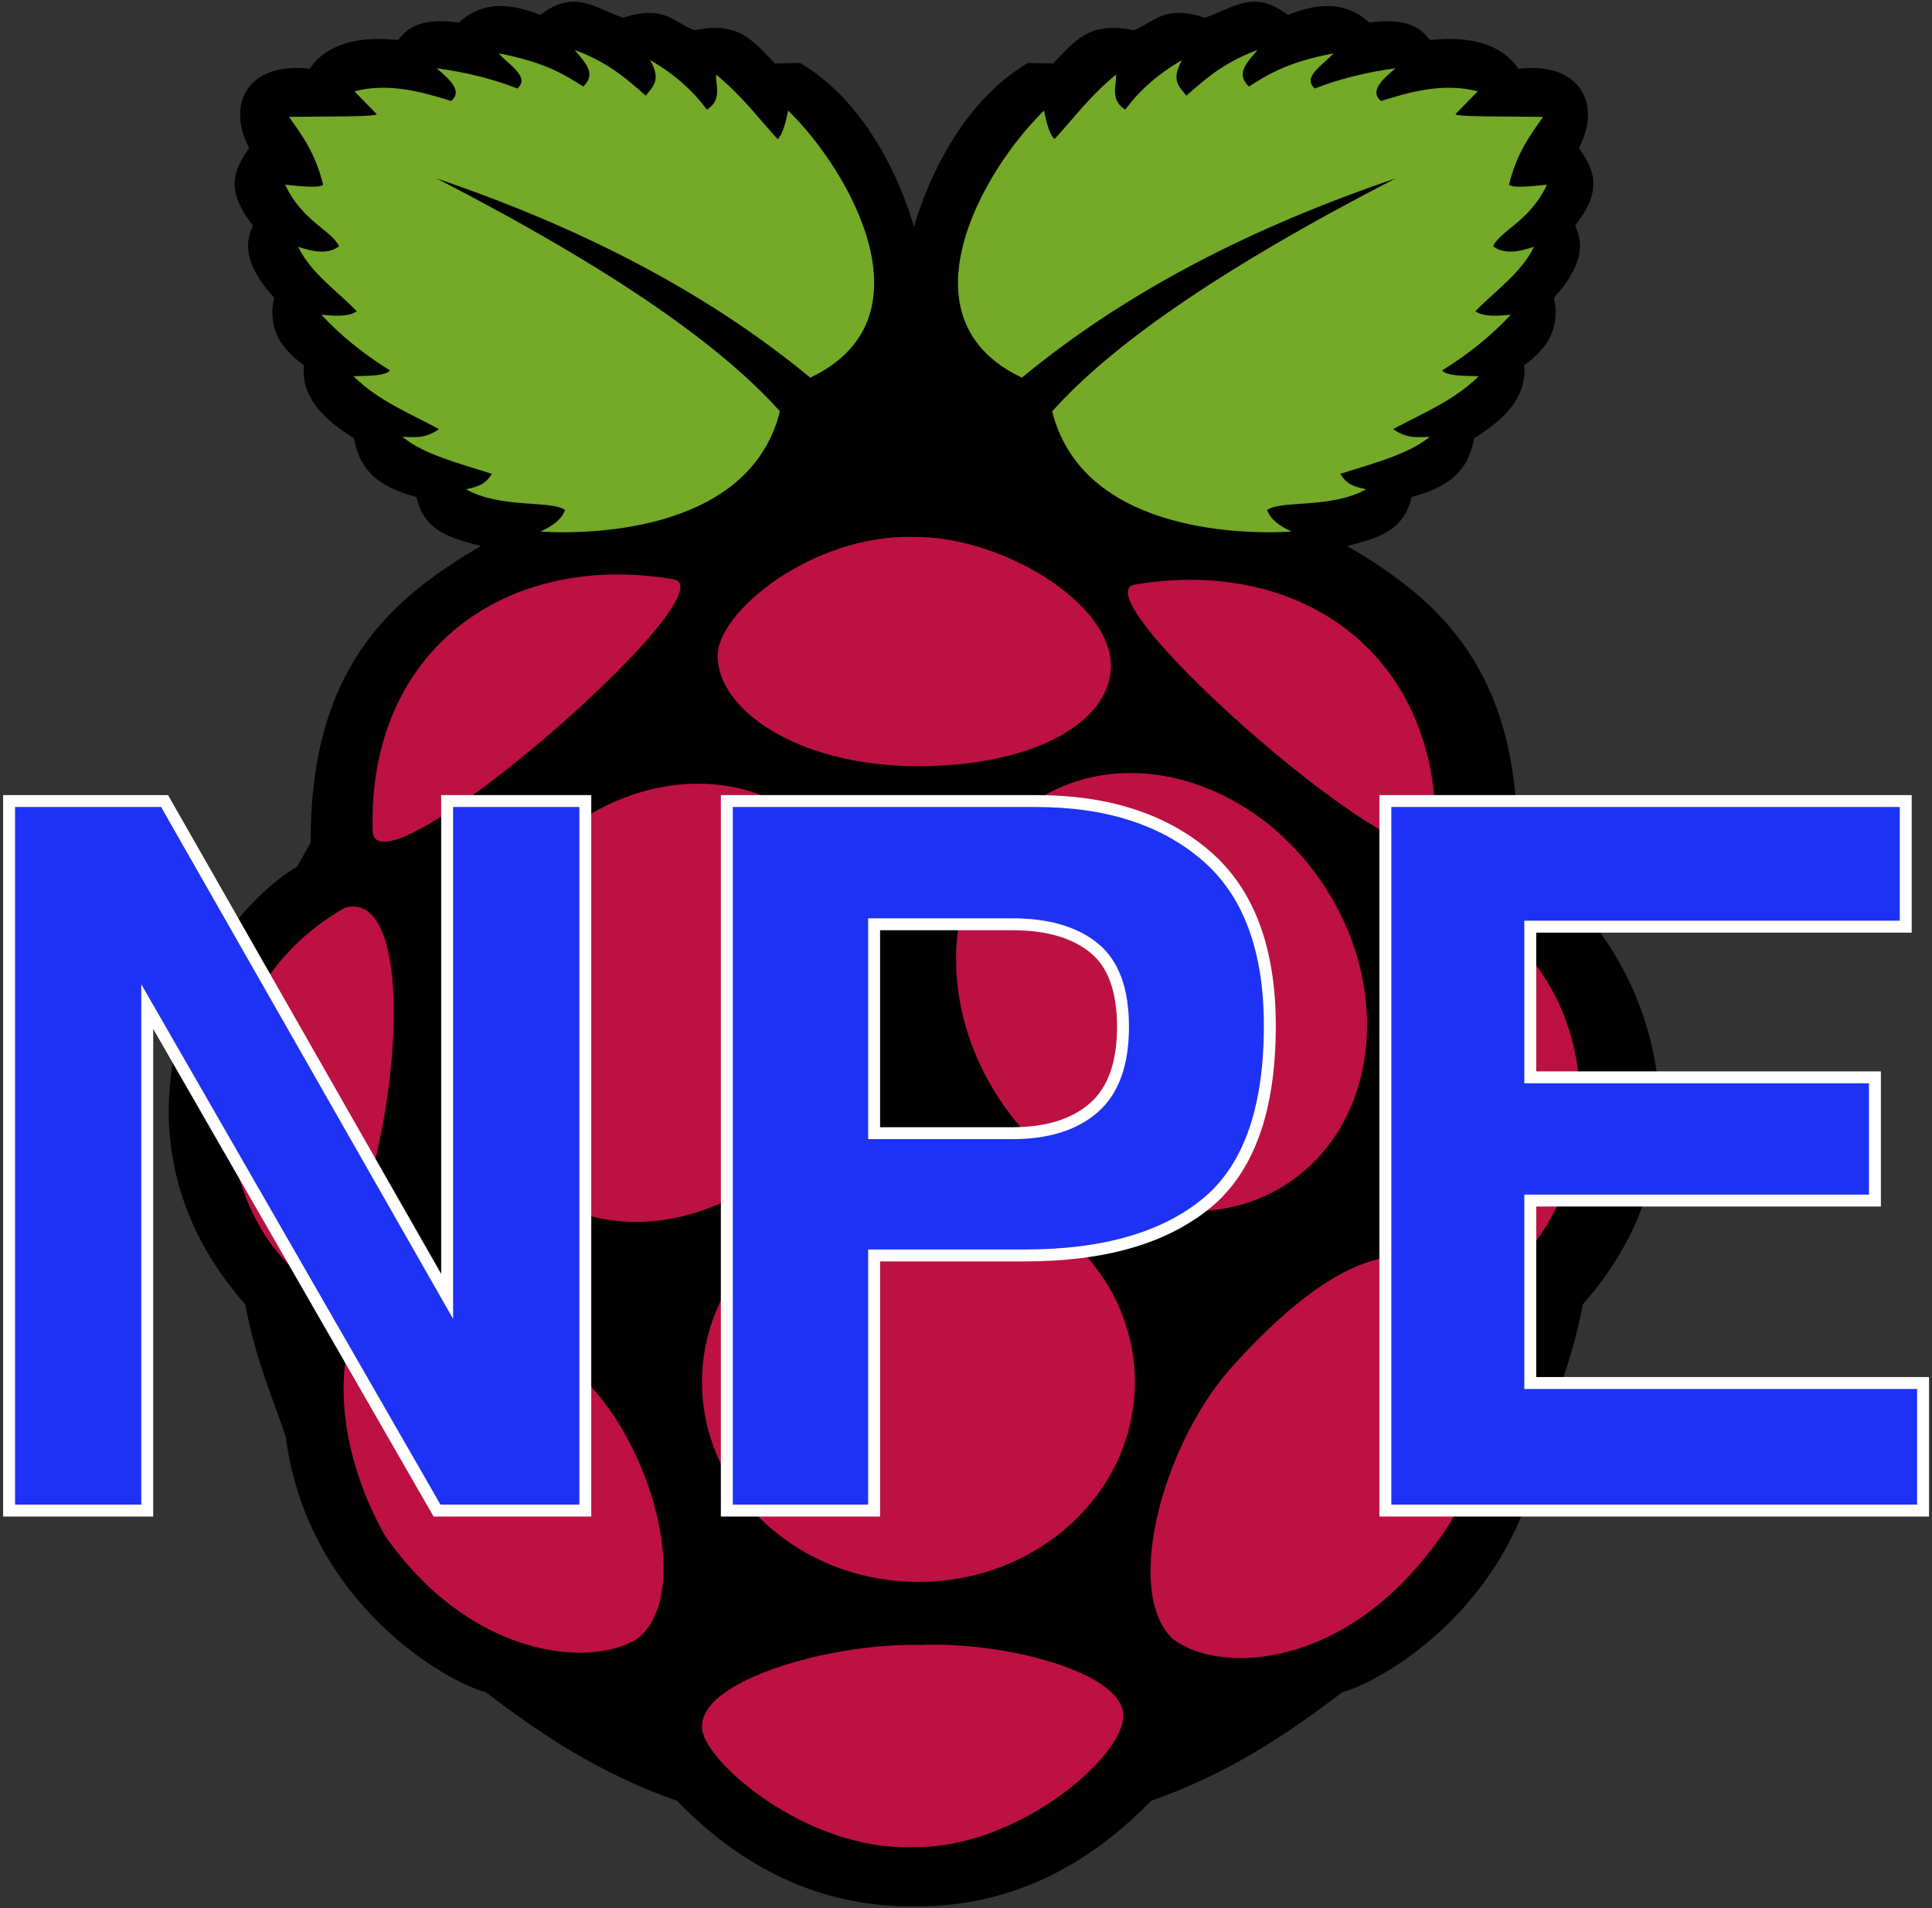 <?xml version="1.0" encoding="UTF-8"?>
<svg width="243px" height="240px" viewBox="0 0 243 240" version="1.1" xmlns="http://www.w3.org/2000/svg" xmlns:xlink="http://www.w3.org/1999/xlink">
    <rect x="0" y="0" width="243" height="240" fill="#333333" stroke="none"/>
    <g id="Page-1" stroke="none" stroke-width="1" fill="none" fill-rule="evenodd">
        <g id="Group-2" transform="translate(-9, 0)">
            <g id="rpi" transform="translate(30, 0)">
                <g id="Group">
                    <path d="M50.972,0.22 C49.762,0.257 48.458,0.705 46.979,1.872 C43.357,0.474 39.845,-0.011 36.703,2.835 C31.855,2.205 30.277,3.504 29.082,5.021 C28.018,4.999 21.114,3.926 17.949,8.651 C9.994,7.709 7.48,13.333 10.328,18.577 C8.704,21.094 7.02,23.581 10.82,28.379 C9.476,31.051 10.309,33.95 13.475,37.458 C12.639,41.215 14.282,43.865 17.228,45.931 C16.677,51.072 21.939,54.061 23.51,55.126 C24.114,58.121 25.371,60.947 31.382,62.51 C32.373,66.974 35.986,67.745 39.484,68.682 C27.922,75.407 18.007,84.254 18.075,105.962 L16.381,108.985 C3.124,117.053 -8.803,142.982 9.847,164.059 C11.066,170.656 13.109,175.394 14.928,180.638 C17.649,201.77 35.406,211.665 40.09,212.835 C46.953,218.066 54.263,223.029 64.155,226.506 C73.479,236.13 83.581,239.797 93.739,239.791 C93.888,239.791 94.039,239.792 94.188,239.791 C104.345,239.797 114.447,236.13 123.772,226.506 C133.664,223.029 140.974,218.066 147.837,212.835 C152.52,211.665 170.278,201.77 172.999,180.638 C174.818,175.394 176.861,170.656 178.079,164.059 C196.73,142.982 184.803,117.053 171.546,108.985 L169.852,105.962 C169.919,84.254 160.005,75.407 148.443,68.682 C151.941,67.745 155.553,66.974 156.545,62.51 C162.555,60.947 163.813,58.121 164.416,55.126 C165.988,54.061 171.25,51.072 170.699,45.931 C173.645,43.865 175.288,41.215 174.452,37.458 C177.618,33.95 178.451,31.051 177.107,28.379 C180.907,23.581 179.223,21.094 177.599,18.577 C180.447,13.333 177.933,7.709 169.978,8.651 C166.812,3.926 159.909,4.999 158.845,5.021 C157.65,3.504 156.072,2.205 151.224,2.835 C148.082,-0.011 144.57,0.474 140.948,1.872 C136.646,-1.524 133.798,1.198 130.546,2.228 C125.337,0.525 124.146,2.858 121.587,3.808 C115.909,2.607 114.183,5.221 111.458,7.981 L108.29,7.918 C99.723,12.97 95.467,23.257 93.958,28.546 C92.449,23.257 88.202,12.97 79.637,7.918 L76.469,7.981 C73.744,5.221 72.018,2.607 66.339,3.808 C63.781,2.858 62.59,0.525 57.381,2.228 C55.246,1.552 53.284,0.148 50.972,0.22 Z" id="Shape" fill="#000000"></path>
                    <path d="M33.918,22.445 C56.647,34.171 69.861,43.657 77.1,51.736 C73.392,66.603 54.053,67.282 46.981,66.865 C48.429,66.19 49.637,65.383 50.066,64.142 C48.291,62.88 41.999,64.009 37.607,61.539 C39.294,61.19 40.083,60.849 40.873,59.603 C36.723,58.278 32.253,57.137 29.624,54.943 C31.042,54.961 32.367,55.261 34.22,53.975 C30.503,51.97 26.536,50.382 23.455,47.318 C25.377,47.271 27.449,47.299 28.051,46.592 C24.649,44.483 21.778,42.137 19.403,39.572 C22.092,39.897 23.228,39.617 23.878,39.148 C21.306,36.512 18.051,34.287 16.5,31.039 C18.496,31.727 20.324,31.991 21.64,30.978 C20.766,29.006 17.022,27.842 14.867,23.232 C16.969,23.436 19.198,23.691 19.644,23.232 C18.667,19.253 16.993,17.016 15.35,14.699 C19.85,14.632 26.666,14.717 26.358,14.336 L23.576,11.492 C27.97,10.308 32.467,11.682 35.732,12.702 C37.198,11.545 35.706,10.081 33.918,8.587 C37.652,9.086 41.027,9.945 44.078,11.129 C45.708,9.656 43.02,8.184 41.719,6.711 C47.49,7.806 49.934,9.346 52.364,10.887 C54.126,9.196 52.465,7.759 51.275,6.287 C55.626,7.9 57.867,9.981 60.226,12.036 C61.026,10.956 62.258,10.165 60.77,7.558 C63.859,9.34 66.186,11.439 67.907,13.791 C69.818,12.574 69.046,10.908 69.056,9.374 C72.266,11.987 74.304,14.768 76.797,17.483 C77.3,17.117 77.74,15.876 78.128,13.912 C85.787,21.347 96.609,40.074 80.91,47.499 C67.556,36.471 51.601,28.458 33.918,22.445 Z" id="Shape" fill="#75A928"></path>
                    <path d="M154.523,22.445 C131.793,34.171 118.58,43.657 111.341,51.736 C115.048,66.603 134.388,67.282 141.459,66.865 C140.011,66.19 138.803,65.383 138.375,64.142 C140.149,62.88 146.441,64.009 150.834,61.539 C149.146,61.19 148.357,60.849 147.568,59.603 C151.718,58.278 156.188,57.137 158.817,54.943 C157.398,54.961 156.073,55.261 154.221,53.975 C157.938,51.97 161.904,50.382 164.986,47.318 C163.064,47.271 160.992,47.299 160.389,46.592 C163.792,44.483 166.662,42.137 169.038,39.572 C166.348,39.897 165.213,39.617 164.562,39.148 C167.134,36.512 170.389,34.287 171.941,31.039 C169.944,31.727 168.117,31.991 166.8,30.978 C167.674,29.006 171.418,27.842 173.574,23.232 C171.472,23.436 169.242,23.691 168.796,23.232 C169.774,19.253 171.448,17.016 173.09,14.699 C168.591,14.632 161.774,14.717 162.083,14.336 L164.865,11.492 C160.47,10.308 155.973,11.682 152.709,12.702 C151.243,11.545 152.734,10.081 154.523,8.587 C150.788,9.086 147.413,9.945 144.362,11.129 C142.732,9.656 145.421,8.184 146.721,6.711 C140.951,7.806 138.506,9.346 136.077,10.887 C134.314,9.196 135.976,7.759 137.165,6.287 C132.815,7.9 130.574,9.981 128.214,12.036 C127.415,10.956 126.182,10.165 127.67,7.558 C124.581,9.34 122.254,11.439 120.534,13.791 C118.622,12.574 119.395,10.908 119.384,9.374 C116.174,11.987 114.137,14.768 111.643,17.483 C111.141,17.117 110.701,15.876 110.313,13.912 C102.654,21.347 91.832,40.074 107.531,47.499 C120.884,36.471 136.84,28.458 154.523,22.445 L154.523,22.445 Z" id="Shape" fill="#75A928"></path>
                    <path d="M121.747,173.845 C121.747,187.719 109.557,198.967 94.521,198.967 C79.484,198.967 67.294,187.719 67.294,173.845 C67.294,159.97 79.484,148.723 94.521,148.723 C109.557,148.723 121.747,159.97 121.747,173.845 Z" id="Shape" fill="#BC1142"></path>
                    <path d="M91.691,126.132 C91.691,139.627 78.792,150.567 62.88,150.567 C46.968,150.567 34.068,139.627 34.068,126.132 C34.068,112.636 46.968,101.696 62.88,101.696 C78.792,101.696 91.691,112.636 91.691,126.132 Z" id="Shape" fill="#BC1142" transform="translate(62.88, 126.132) rotate(-56.543) translate(-62.88, -126.132) "></path>
                    <path d="M153.912,124.793 C153.912,138.288 141.012,149.228 125.1,149.228 C109.188,149.228 96.289,138.288 96.289,124.793 C96.289,111.298 109.188,100.357 125.1,100.357 C141.012,100.357 153.912,111.298 153.912,124.793 Z" id="Shape" fill="#BC1142" transform="translate(125.1, 124.793) rotate(236.543) translate(-125.1, -124.793) "></path>
                    <path d="M22.383,114.172 C34.564,110.906 26.495,164.594 16.584,160.189 C5.684,151.415 2.172,125.72 22.383,114.172 Z" id="Shape" fill="#BC1142"></path>
                    <path d="M163.138,113.502 C150.957,110.236 159.026,163.924 168.936,159.519 C179.837,150.745 183.348,125.05 163.138,113.502 Z" id="Shape" fill="#BC1142"></path>
                    <path d="M121.756,73.524 C142.775,69.973 160.264,82.469 159.56,105.276 C158.869,114.019 114.012,74.826 121.756,73.524 L121.756,73.524 Z" id="Shape" fill="#BC1142"></path>
                    <path d="M63.679,72.855 C42.66,69.303 25.171,81.799 25.875,104.606 C26.566,113.35 71.422,74.156 63.679,72.855 Z" id="Shape" fill="#BC1142"></path>
                    <path d="M93.873,67.533 C81.327,67.207 69.287,76.85 69.258,82.444 C69.223,89.24 79.177,96.198 93.958,96.375 C109.053,96.483 118.684,90.805 118.733,83.791 C118.788,75.845 105.005,67.411 93.873,67.533 L93.873,67.533 Z" id="Shape" fill="#BC1142"></path>
                    <path d="M94.639,206.901 C105.577,206.423 120.253,210.426 120.282,215.736 C120.463,220.893 106.971,232.543 93.913,232.318 C80.389,232.902 67.128,221.233 67.302,217.189 C67.1,211.259 83.769,206.629 94.639,206.901 Z" id="Shape" fill="#BC1142"></path>
                    <path d="M54.239,175.432 C62.026,184.82 65.576,201.313 59.077,206.175 C52.929,209.886 37.998,208.358 27.386,193.103 C20.229,180.303 21.151,167.277 26.176,163.45 C33.691,158.869 45.302,165.056 54.239,175.432 Z" id="Shape" fill="#BC1142"></path>
                    <path d="M133.48,172.456 C125.055,182.331 120.363,200.342 126.51,206.144 C132.387,210.65 148.163,210.02 159.816,193.841 C168.278,182.974 165.443,164.826 160.609,160.008 C153.429,154.451 143.122,161.563 133.48,172.456 L133.48,172.456 Z" id="Shape" fill="#BC1142"></path>
                </g>
            </g>
            <path d="M10.143,100.754 L29.699,100.754 L65.24,163.057 L65.24,100.754 L82.617,100.754 L82.617,190 L63.969,190 L27.52,126.607 L27.52,190 L10.143,190 L10.143,100.754 Z M150.248,129.15 C150.248,124.508 149.027,121.199 146.585,119.221 C144.143,117.243 140.722,116.254 136.322,116.254 L118.945,116.254 L118.945,142.531 L136.322,142.531 C140.722,142.531 144.143,141.462 146.585,139.322 C149.027,137.183 150.248,133.792 150.248,129.15 Z M168.715,129.029 C168.715,139.565 166.051,147.012 160.723,151.371 C155.395,155.73 147.786,157.91 137.896,157.91 L118.945,157.91 L118.945,190 L100.418,190 L100.418,100.754 L139.289,100.754 C148.25,100.754 155.395,103.055 160.723,107.656 C166.051,112.258 168.715,119.382 168.715,129.029 Z M248.697,116.557 L201.471,116.557 L201.471,135.508 L244.822,135.508 L244.822,151.008 L201.471,151.008 L201.471,173.955 L250.877,173.955 L250.877,190 L183.246,190 L183.246,100.754 L248.697,100.754 L248.697,116.557 Z" id="NPE" stroke="#FFFFFF" stroke-width="1.5" fill="#1D32F5"></path>
        </g>
    </g>
</svg>
